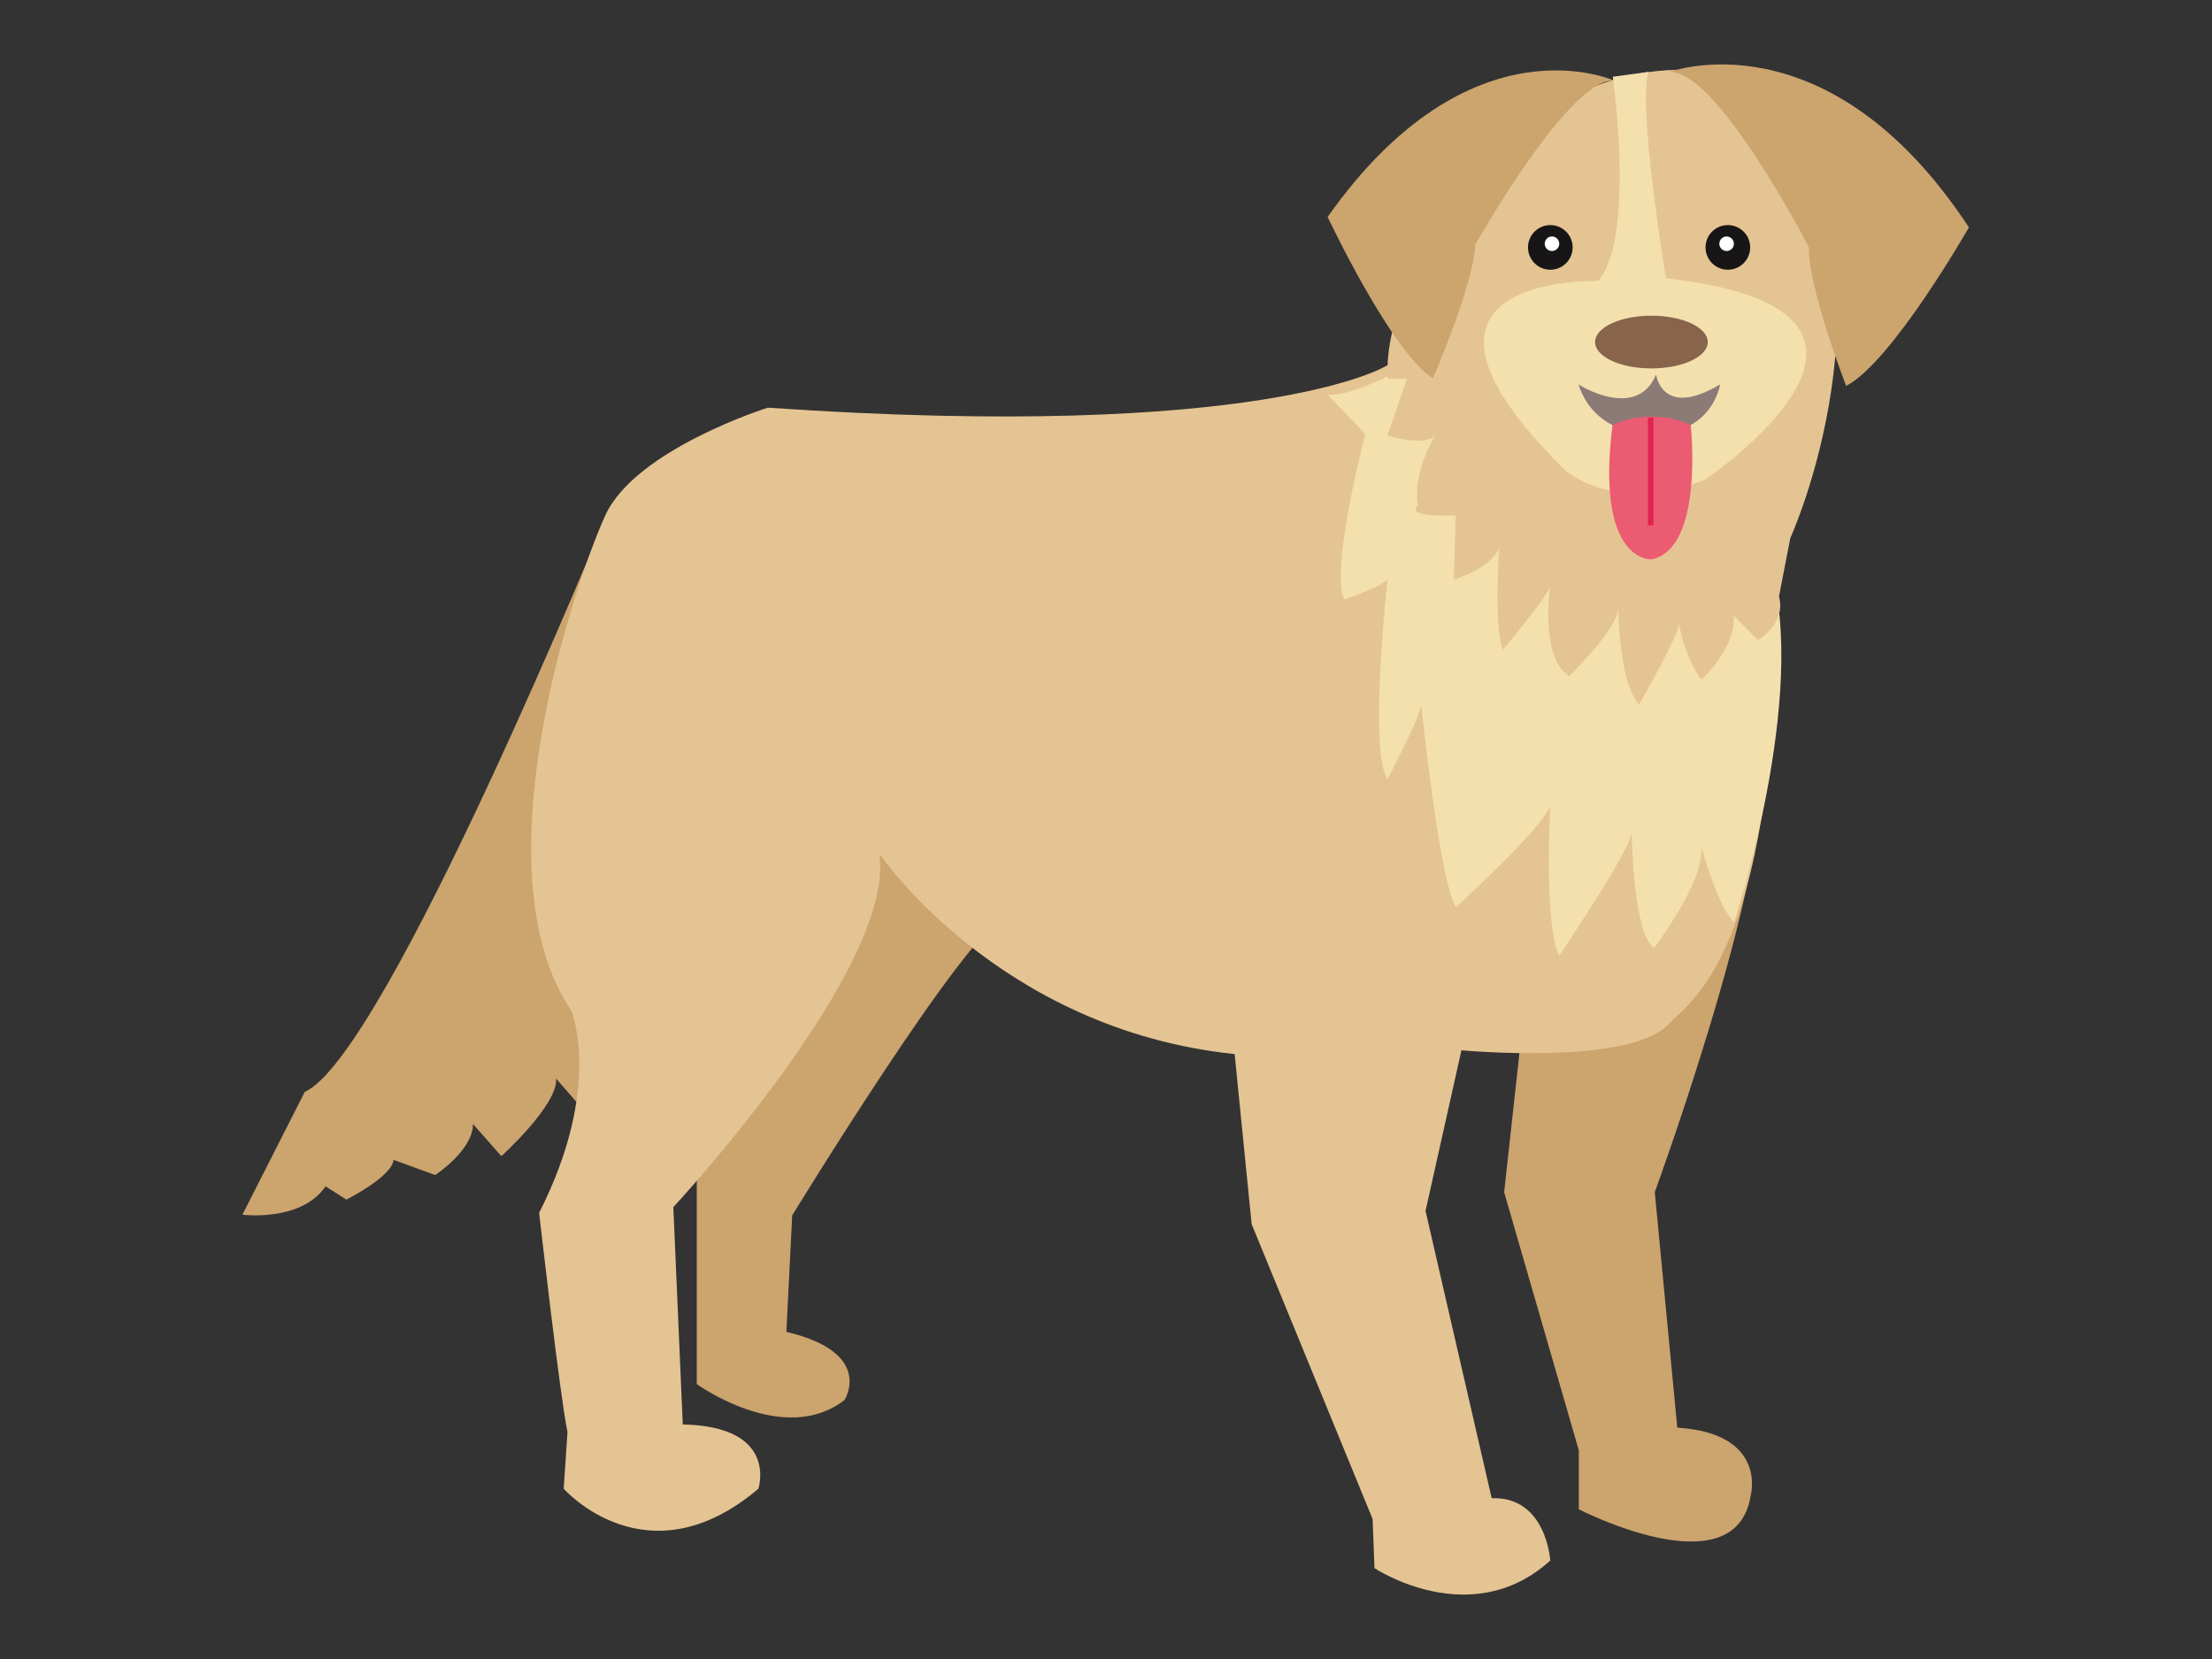 <?xml version="1.0" encoding="utf-8"?>
<!-- Generator: Adobe Illustrator 16.0.3, SVG Export Plug-In . SVG Version: 6.00 Build 0)  -->
<!DOCTYPE svg PUBLIC "-//W3C//DTD SVG 1.1//EN" "http://www.w3.org/Graphics/SVG/1.1/DTD/svg11.dtd">
<svg version="1.1" id="dog" xmlns="http://www.w3.org/2000/svg" xmlns:xlink="http://www.w3.org/1999/xlink" x="0px" y="0px"
	 width="800px" height="600px" viewBox="0 0 800 600" enable-background="new 0 0 800 600" xml:space="preserve">
<rect x="0" y="0" width="800" height="600" fill="#333333" stroke="none"/>
<g>
	<path fill="#CCA46E" d="M220.558,183.312c0,0-80.938,198.583-110.329,211.571l-22.557,44.43c0,0,21.19,2.734,30.076-10.253
		l7.519,4.784c0,0,16.405-8.201,17.088-14.354l15.038,5.468c0,0,13.67-8.886,13.67-18.455l10.253,11.62
		c0,0,20.506-18.456,19.823-28.025l13.67,15.722C214.809,405.819,284.407,256.773,220.558,183.312z"/>
	<path fill="#CCA46E" d="M252,426.898v73.686c0,0,31.586,22.802,53.459,5.714c0,0,10.95-17.087-21.06-24.606l2.115-42.139
		c0,0,62.918-102.77,76.588-107.555l-46.041-45.113L252,426.898z"/>
	<path fill="#CCA46E" d="M549.686,379.387l-5.691,51.776L571,524.535v21.312c0,0,56.686,29.27,62.154-4.907
		c0,0,6.271-22.556-26.539-24.606l-8.145-85.201c0,0,51.525-140.365,35.347-163.605L549.686,379.387z"/>
	<path fill="#E5C493" d="M501.208,132.406c0,0-44.43,27.341-223.514,15.038c0,0-47.847,15.039-58.784,38.962
		s-46.479,128.504-12.303,179.085c0,0,11.62,27.342-11.62,73.138c0,0,7.519,66.302,10.253,79.289l-1.367,20.506
		c0,0,30.076,34.177,70.404,0c0,0,7.519-22.558-27.341-23.24l-3.417-78.605c0,0,80.656-86.809,74.504-127.82
		c0,0,43.064,63.568,128.504,72.454l6.151,61.518l43.746,106.631l0.684,17.772c0,0,34.86,23.24,63.568-2.734
		c0,0-1.367-23.24-21.189-22.557l-23.924-103.896l12.987-58.101c0,0,60.912,5.717,74.997-9.511
		c8.225-8.892,40.52-26.032,39.152-167.523S501.208,132.406,501.208,132.406z"/>
	<path fill="#F3E0AD" d="M507.354,133.241c0,0-18.821,10.463-27.2,9.485l13.601,14.232c0,0-12.881,49.324-7.585,59.917
		c0,0,13.395-4.635,15.635-7.283c0,0-6.874,62.232,0,72.162c0,0,12.171-22.875,12.171-26.995c0,0,6.62,64.07,12.578,73.338
		c0,0,33.198-30.281,34.143-36.988c0,0-2.43,43.572,3.23,54.515c0,0,26.183-38.711,26.183-44.669c0,0,0.517,37.735,8.202,41.707
		c0,0,18.278-23.832,16.955-36.412c0,0,6.249,22.438,11.917,27.153c0,0,27.189-82.102,12.933-129.106
		C640.115,204.296,579.515,242.261,507.354,133.241z"/>
	<path fill="#E5C493" d="M560.73,39.466c0,0-61.573,51.534-58.839,97.534h6.945l-7.033,20.486c0,0,13.076,4.208,17.177,0.106
		c0,0-8.203,13.04-6.152,25.343c0,0-6.151,4.127,13.671,3.444l-0.684,23.253c0,0,13.67-4.095,16.404-11.613
		c0,0-2.051,29.395,1.367,36.914c0,0,18.565-21.871,17.144-23.921c0,0-4.156,26.658,6.78,33.493c0,0,18.455-17.771,17.771-25.29
		c0,0,0.001,27.341,7.52,35.544c0,0,15.037-25.974,14.354-29.392c0,0,2.05,12.303,8.202,20.506c0,0,12.987-12.303,11.62-23.24
		l8.887,8.886c0,0,10.253-6.152,7.519-15.721l4.101-21.189c0,0,41.013-89.649-4.101-161.42
		C643.383,33.188,604.531,11.674,560.73,39.466z"/>
	<path fill="#CCA46E" d="M584.093,29.285c0,0-52.112-24.209-103.939,49.175c0,0,23.178,49.173,38.088,58.338
		c0,0,14.495-33.174,15.353-48.387C533.594,88.412,568.281,26.771,584.093,29.285z"/>
	<path fill="#E7C178" d="M608.522,28.328"/>
	<path fill="#CCA46E" d="M603.547,26.083c0,0,57.37-21.7,108.531,56.149c0,0-27.84,48.832-44.391,57.325
		c0,0-13.541-34.678-13.541-50.248C654.146,89.31,620.661,24.428,603.547,26.083z"/>
	<path fill="#F3E0AD" d="M583.292,27.748c0,0,8.285,58.399-5.343,73.86c0,0-84.272-2.67-11.972,68.351
		c0,0,17.322,16.331,50.449,3.65c0,0,91.466-61.229-13.909-72.965c0,0-10.483-63.489-6.25-74.649L583.292,27.748z"/>
	<circle fill="#171516" cx="560.695" cy="89.478" r="8.073"/>
	<circle fill="#171516" cx="624.906" cy="89.477" r="8.073"/>
	<circle fill="#FFFFFF" cx="561.294" cy="88.153" r="2.632"/>
	<circle fill="#FFFFFF" cx="624.452" cy="88.153" r="2.632"/>
	<ellipse fill="#87644B" cx="597.263" cy="123.708" rx="20.379" ry="9.534"/>
	<path fill="#8C7A76" d="M570.873,139.038c0,0,20.918,13.37,28.08-3.583c0,0,2.049,16.173,23.143,3.583
		c0,0-2.5,17.201-23.143,17.863C598.953,156.901,577.34,158.911,570.873,139.038z"/>
	<path fill="#EB5B72" d="M583.18,153.726c0,0,13.228-6.875,28.284,0c0,0,4.988,44.611-14.142,48.583
		C597.322,202.31,576.913,203.785,583.18,153.726z"/>
	<rect x="596" y="151" fill="#E3224F" width="2" height="39"/>
</g>
</svg>
